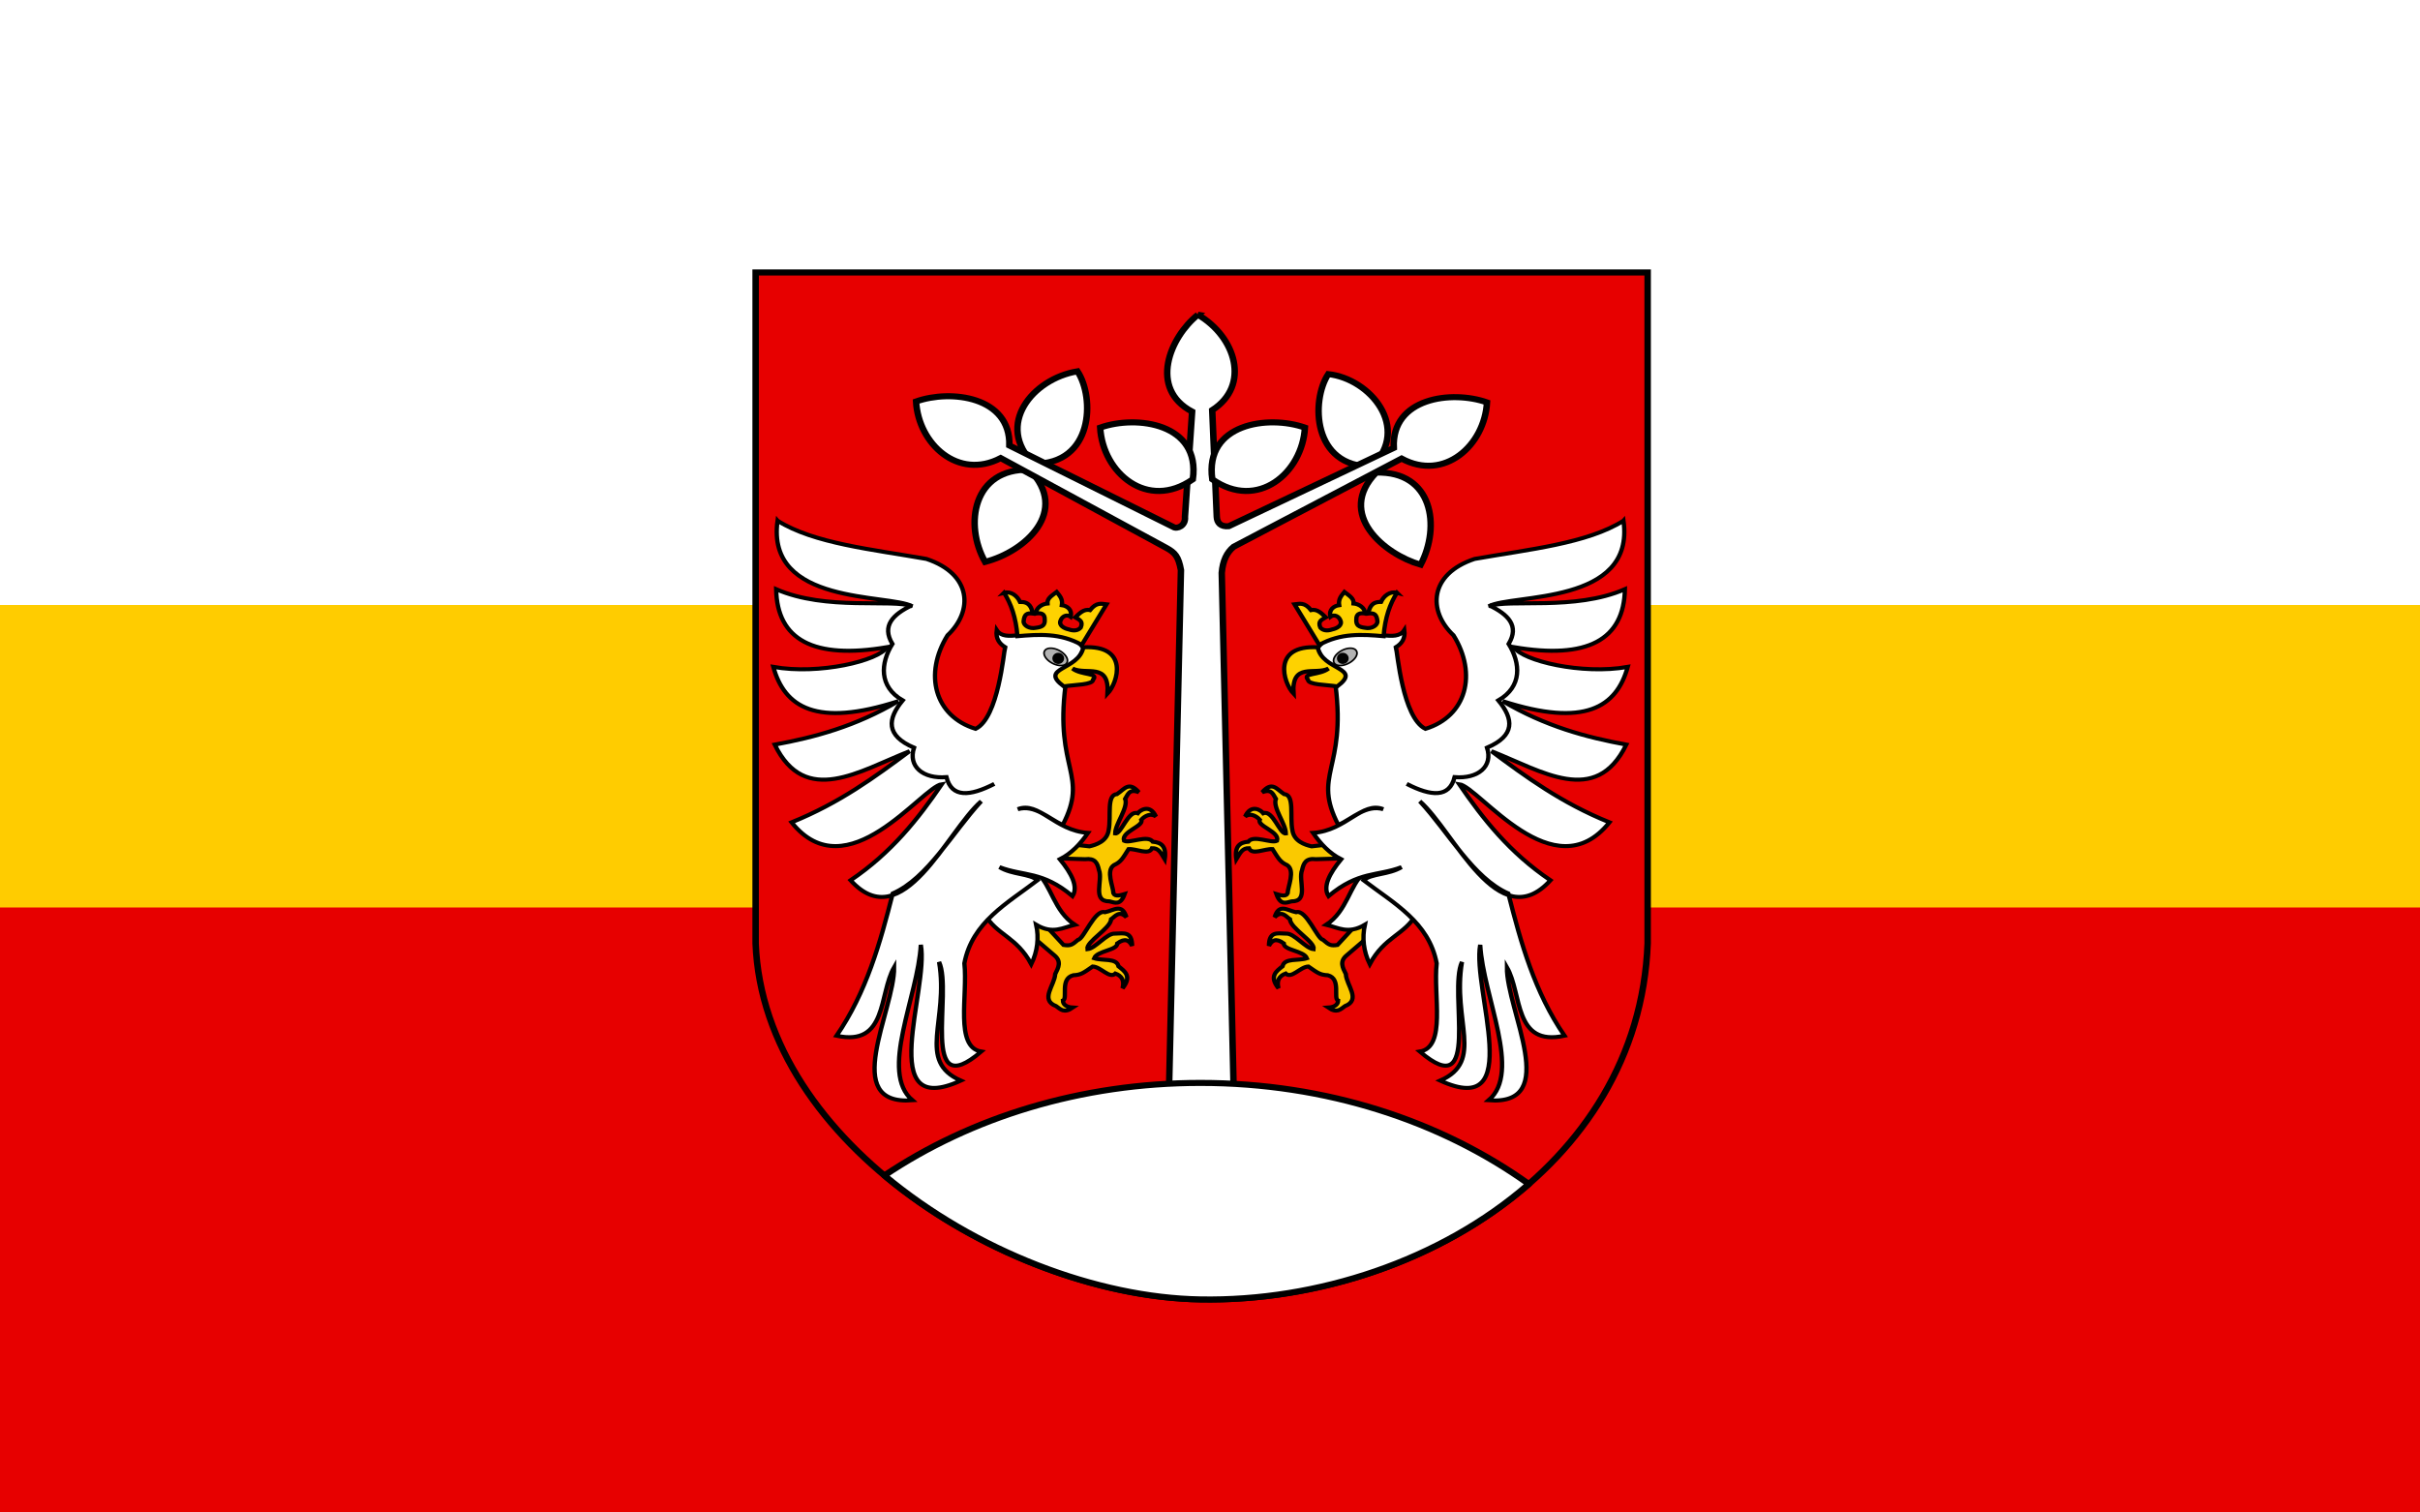 <?xml version="1.0" encoding="UTF-8"?>
<svg version="1.0" viewBox="0 0 800 500" xmlns="http://www.w3.org/2000/svg" xmlns:cc="http://web.resource.org/cc/" xmlns:dc="http://purl.org/dc/elements/1.1/" xmlns:rdf="http://www.w3.org/1999/02/22-rdf-syntax-ns#" xmlns:xlink="http://www.w3.org/1999/xlink">
<rect x="0" y="0" width="800" height="500" fill="#333333" stroke="none"/>
<g transform="translate(0 -552.36)">
<g>
<rect y="802.36" width="800" height="250" fill="#e70000"/>
<rect y="552.36" width="800" height="250" fill="#fff"/>
<rect y="752.36" width="800" height="100" fill="#fc0"/>
<g transform="matrix(.402 0 0 .377 248.73 641.43)" stroke="#000">
<g transform="translate(-7.547 -8.028)" fill="#e70000" stroke-width="5.315">
<path d="m10.205 10.685h733.53v588.41c-7.289 199.45-197.46 315.41-367.76 312.1-153.73-2.651-359.14-134.51-365.77-312.1v-588.41z" fill="#e70000" fill-rule="evenodd" stroke="#000" stroke-linecap="round" stroke-width="5.315"/>
</g>
<g transform="translate(1144.5 387.11)" fill="#fff" fill-rule="evenodd" stroke-width="5.315">
<path d="m-877.18-297.77c-37.061 6.475-68.011 47.213-36.004 81.008 49.171 0.679 50.333-57.869 36.004-81.008z"/>
<path d="m-953.15-130.65c-17.385-32.749-9.987-82.188 36.537-80.769 33.215 36.263-3.378 71.67-36.537 80.769z"/>
<path d="m-670.95-295.32c34.606 4.02 68.011 47.213 36.004 81.008-49.171 0.679-50.333-57.869-36.004-81.008z"/>
<path d="m-594.98-128.19c16.567-33.568 9.987-82.188-36.537-80.769-33.215 36.263 6.651 71.67 36.537 80.769z"/>
<path d="m-778.12-347.38c-23.153 19.757-40.609 64.762-4.781 84.969l-5.906 92.281c0.751 7.761-6.505 11.065-9.719 8.75l-134.66-71.344c0.97-42.727-47.836-49.494-76.719-38.594 1.957 37.299 34.636 69.142 69.594 49.625l136.34 78.812c7.02 4.151 9.82 7.442 11.875 19.406l-9.812 456.59h53.188l-9.812-454.16c0.888-10.817 4.17-17.931 9.812-22.906l138.06-77.312c35.21 20.306 68.28-11.712 70.25-49.25-29.176-11.011-78.665-3.995-76.656 39.906l-135.75 68.656c-6.798 0.663-9.568-3.188-9.812-8.188l-3.75-93.594c31.644-21.625 19.382-64.314-11.75-83.656z"/>
<path d="m-858.52-248.4c2.08 39.641 38.848 73.112 76.187 45.322 6.483-48.747-45.847-56.773-76.187-45.322z"/>
<path d="m-690.14-248.4c-2.08 39.641-38.848 73.112-76.187 45.322-6.483-48.747 45.847-56.773 76.187-45.322z"/>
</g>
<path d="m368.46 713.32c-98.534 0-189.02 30.446-259.91 81.188 74.246 66.267 174.94 107.19 259.88 108.66 95.748 1.863 197.79-33.969 270.06-101.16-72.294-55.227-166.74-88.688-270.03-88.688z" fill="#fff" fill-rule="evenodd" stroke-linecap="round" stroke-linejoin="round" stroke-width="5.315"/>
<g transform="translate(1141.1 387.11)">
<path d="m-904.4 183.14-13.52 8.258 24.975 22.805c6.229 5.4 3.563 10.779 0.83 16.57-0.344 9.646-12.845 22.547 0.742 28.089 3.669 2.75 6.461 6.617 13.785 1.291-5.415-0.36-8.131-2.749-8.167-6.189 4.314-1.601-2.807-19.04 8.479-22.166 6.505-0.328 8.407-2.098 15.988-7.683 6.742 0.299 13.881 11.129 18.685 6.167 4.965 1.98 7.693 5.795 5.88 12.953 7.884-10.537 1.909-14.824-3.333-19.29-1.523-7.524-13.238-4.599-20.014-7.063 2.474-6.624 19.176-6.899 19.008-13.003 6.505-5.077 9.84-2.639 12.206 2.095-0.148-12.483-6.295-11.031-14.159-10.675-6.742-0.455-15.841 12.946-22.611 13.66-1.134-6.699 19.134-18.201 19.512-26.305 3.274-2.36 6.525-8.108 12.576-1.78-3.656-12.393-10.254-5.975-17.604-4.329-8.462-2.93-17.415 23.618-22.191 24.191-4.974 4.584-6.318 5.415-11.902 4.502l-19.164-22.099z" fill="#fac900" fill-rule="evenodd" stroke-width="3.543"/>
<path d="m-884.03 116.37-9.246 12.864 25.729 0.804c8.248-1.053 10.113 3.257 11.428 9.457 3.432 9.021-6 27.704 8.673 27.528 4.45 1.107 9.043 3.796 12.462-6.432-3.489 1.081-7.856 2.536-9.227-0.619-0.19-5.951-6.424-19.946 0.382-24.708 5.866-2.831 7.247-5.979 12.06-14.071 6.473-0.475 16.8 5.635 19.297-0.804 5.344-0.105 6.967 3.535 10.452 9.648 1.586-11.389-2.865-14.649-9.833-15.329-4.328-6.34-18.806 1.779-23.634-0.824-2.575-7.999 16.698-12.863 14.171-18.421 2.834-3.449 8.04-6.256 12.06-2.814-4.989-11.444-13.172-5.473-14.94-2.879-7.773-3.335-13.632 18.599-18.567 17.689 0.08-8.592 11.007-22.663 8.206-30.277 2.099-3.447 3.195-9.317 11.23-5.839-8.186-9.997-11.793-2.772-17.925 1.601-8.936 0.59-4.634 19.493-6.867 31.574-1.264 9.801-10.312 12.932-15.811 14.262l-20.101-2.412z" fill="#fac900" fill-rule="evenodd" stroke-width="3.543"/>
<g stroke-width="3.543">
<path d="m-906.94 142.1c11.79 10.87 13.693 33.371 30.955 45.428-9.697 2.447-18.047 8.595-31.759 0 2.308 11.524 1.175 23.049-4.02 34.573-12.267-24.452-28.444-25.3-38.593-44.222l43.418-35.779z" fill="#fff" fill-rule="evenodd"/>
<path d="m-1120.4-166.75c29.781 19.989 78.108 25.141 122.43 33.495 37.415 13.29 38.629 45.669 17.325 66.991-19.636 33.767-10.758 70.949 23.1 82.006 18.751-9.649 23.1-67.376 24.255-71.611-4.7-3.093-7.847-7.429-6.93-15.015 3.586 5.918 10.429 5.322 17.325 4.62 27.369-9.133 42.162-5.28 54.286 11.55l-15.015 32.34c-8.855 74.306 19.357 77.981-2.31 122.43-12.054-5.951-22.873-18.077-36.961-13.86 17.388-7.355 30.491 18.866 57.751 20.79-6.216 9.678-13.508 17.923-23.1 23.1 9.786 12.725 15.225 24.113 10.395 32.34-24.958-22.296-40.176-17.32-60.061-25.41 10.414 6.804 25.086 5.552 31.185 11.55-24.707 20.12-53.588 36.557-60.061 72.766 2.934 27.925-8.137 73.541 13.86 77.386-51.195 46.777-23.167-52.195-34.651-78.541 8.178 51.65-18.833 86.813 17.863 104.03-70.868 34.542-26.097-79.55-32.878-119.05-2.343 45.518-34.392 111.42-6.93 136.29-59.969 4.895-14.727-78.468-15.015-116.66-12.676 23.488-5.403 69.732-47.356 60.061 24.498-38.059 35.833-81.256 46.201-124.74 29.025-13.595 48.752-53.225 72.766-80.851-28.186 26.066-64.508 119.6-107.42 69.301 33.609-24.204 55.481-53.858 75.076-84.316-16.447 2.383-77.759 94.52-123.59 33.495 39.68-17.121 68.36-39.741 97.021-62.371-41.263 17.291-85.768 49.066-110.88-5.775 32.985-6.435 66.419-16.013 101.64-38.116-67.556 23.281-93.693 5.141-102.8-30.03 37.652 7.157 86.618-5.383 93.556-17.325-60.599 10.965-90.468-6.48-91.246-50.821 41.27 19.288 95.594 8.237 112.04 15.015-19.329-11.168-120.75-0.716-110.88-75.076z" fill="#fff" fill-rule="evenodd"/>
<path d="m-1009.9-92.596c-15.712 7.994-25.065 18.011-16.084 33.861-9.88 17.024-11.232 37.417 8.465 49.522-12.612 16.282-14.073 30.822 9.312 41.48-5.01 16.508 7.367 27.464 26.666 25.819 4.343 18.278 19.262 16.914 39.364 5.926" fill="none"/>
<path d="m-868.97-55.772c37.87-2.205 28.467 30.998 19.894 40.634 1.689-27.943-17.459-15.967-28.782-22.01 7.346 6.067 21.88 3.668 16.931 9.735-0.141 4.609-14.803 4.378-24.126 5.926-20.992-16.704 12.293-13.775 16.084-34.285z" fill="#fed200" fill-rule="evenodd"/>
<path d="m-934.15-103.6c5.723 9.615 9.789 21.717 11.005 38.094 17.636-1.631 35.272-2.903 52.908 7.619l20.317-35.554c-4.2-0.514-8.259-2.011-13.545 5.079-5.265-1.359-9.041 3.272-12.098 6.33 3.473 2.206 6.596 3.349 4.479 8.908-2.073 2.717-5.821 3.219-9.735 1.693-3.68-0.784-8.787-3.462-6.772-8.042 1.111-3.277 4.891-5.595 8.121-3.13 1.629-6.205-2.874-9.5-7.126-10.089 0.824-5.552-1.982-8.452-4.321-11.586-4.104 3.383-7.888 5.591-7.53 10.089-4.437 0.36-9.515 3.929-9.46 8.781 3.752-0.611 7.276-0.192 7.196 5.089 0.372 5.264-1.942 6.705-7.205 7.461-5.329 1.238-10.407-2.157-10.149-5.768 0.562-6.212 2.722-7.389 7.619-6.772-1.231-5.3-2.717-10.387-10.582-10.158-2.275-5.33-7.382-9.606-13.121-8.042z" fill="#fed200" fill-rule="evenodd"/>
</g>
<path transform="matrix(.862 .507 -.507 .862 -150.74 444.93)" d="m-877.63-48.738a10.546 6.194 0 1 1-21.091 0 10.546 6.194 0 1 1 21.091 0z" fill="#b3b3b3" fill-rule="evenodd" stroke-linecap="round" stroke-linejoin="round" stroke-width="1.417"/>
<path d="m-885.5-46.06a4.101 4.185 0 1 1-8.202 0 4.101 4.185 0 1 1 8.202 0z" fill-rule="evenodd" stroke-linecap="round" stroke-linejoin="round" stroke-width="1.417"/>
<g transform="matrix(-1 0 0 1 -1545.2 0)">
<path d="m-904.4 183.14-13.52 8.258 24.975 22.805c6.229 5.4 3.563 10.779 0.83 16.57-0.344 9.646-12.845 22.547 0.742 28.089 3.669 2.75 6.461 6.617 13.785 1.291-5.415-0.36-8.131-2.749-8.167-6.189 4.314-1.601-2.807-19.04 8.479-22.166 6.505-0.328 8.407-2.098 15.988-7.683 6.742 0.299 13.881 11.129 18.685 6.167 4.965 1.98 7.693 5.795 5.88 12.953 7.884-10.537 1.909-14.824-3.333-19.29-1.523-7.524-13.238-4.599-20.014-7.063 2.474-6.624 19.176-6.899 19.008-13.003 6.505-5.077 9.84-2.639 12.206 2.095-0.148-12.483-6.295-11.031-14.159-10.675-6.742-0.455-15.841 12.946-22.611 13.66-1.134-6.699 19.134-18.201 19.512-26.305 3.274-2.36 6.525-8.108 12.576-1.78-3.656-12.393-10.254-5.975-17.604-4.329-8.462-2.93-17.415 23.618-22.191 24.191-4.974 4.584-6.318 5.415-11.902 4.502l-19.164-22.099z" fill="#fac900" fill-rule="evenodd" stroke-width="3.543"/>
<path d="m-884.03 116.37-9.246 12.864 25.729 0.804c8.248-1.053 10.113 3.257 11.428 9.457 3.432 9.021-6 27.704 8.673 27.528 4.45 1.107 9.043 3.796 12.462-6.432-3.489 1.081-7.856 2.536-9.227-0.619-0.19-5.951-6.424-19.946 0.382-24.708 5.866-2.831 7.247-5.979 12.06-14.071 6.473-0.475 16.8 5.635 19.297-0.804 5.344-0.105 6.967 3.535 10.452 9.648 1.586-11.389-2.865-14.649-9.833-15.329-4.328-6.34-18.806 1.779-23.634-0.824-2.575-7.999 16.698-12.863 14.171-18.421 2.834-3.449 8.04-6.256 12.06-2.814-4.989-11.444-13.172-5.473-14.94-2.879-7.773-3.335-13.632 18.599-18.567 17.689 0.08-8.592 11.007-22.663 8.206-30.277 2.099-3.447 3.195-9.317 11.23-5.839-8.186-9.997-11.793-2.772-17.925 1.601-8.936 0.59-4.634 19.493-6.867 31.574-1.264 9.801-10.312 12.932-15.811 14.262l-20.101-2.412z" fill="#fac900" fill-rule="evenodd" stroke-width="3.543"/>
<g stroke-width="3.543">
<path d="m-906.94 142.1c11.79 10.87 13.693 33.371 30.955 45.428-9.697 2.447-18.047 8.595-31.759 0 2.308 11.524 1.175 23.049-4.02 34.573-12.267-24.452-28.444-25.3-38.593-44.222l43.418-35.779z" fill="#fff" fill-rule="evenodd"/>
<path d="m-1120.4-166.75c29.781 19.989 78.108 25.141 122.43 33.495 37.415 13.29 38.629 45.669 17.325 66.991-19.636 33.767-10.758 70.949 23.1 82.006 18.751-9.649 23.1-67.376 24.255-71.611-4.7-3.093-7.847-7.429-6.93-15.015 3.586 5.918 10.429 5.322 17.325 4.62 27.369-9.133 42.162-5.28 54.286 11.55l-15.015 32.34c-8.855 74.306 19.357 77.981-2.31 122.43-12.054-5.951-22.873-18.077-36.961-13.86 17.388-7.355 30.491 18.866 57.751 20.79-6.216 9.678-13.508 17.923-23.1 23.1 9.786 12.725 15.225 24.113 10.395 32.34-24.958-22.296-40.176-17.32-60.061-25.41 10.414 6.804 25.086 5.552 31.185 11.55-24.707 20.12-53.588 36.557-60.061 72.766 2.934 27.925-8.137 73.541 13.86 77.386-51.195 46.777-23.167-52.195-34.651-78.541 8.178 51.65-18.833 86.813 17.863 104.03-70.868 34.542-26.097-79.55-32.878-119.05-2.343 45.518-34.392 111.42-6.93 136.29-59.969 4.895-14.727-78.468-15.015-116.66-12.676 23.488-5.403 69.732-47.356 60.061 24.498-38.059 35.833-81.256 46.201-124.74 29.025-13.595 48.752-53.225 72.766-80.851-28.186 26.066-64.508 119.6-107.42 69.301 33.609-24.204 55.481-53.858 75.076-84.316-16.447 2.383-77.759 94.52-123.59 33.495 39.68-17.121 68.36-39.741 97.021-62.371-41.263 17.291-85.768 49.066-110.88-5.775 32.985-6.435 66.419-16.013 101.64-38.116-67.556 23.281-93.693 5.141-102.8-30.03 37.652 7.157 86.618-5.383 93.556-17.325-60.599 10.965-90.468-6.48-91.246-50.821 41.27 19.288 95.594 8.237 112.04 15.015-19.329-11.168-120.75-0.716-110.88-75.076z" fill="#fff" fill-rule="evenodd"/>
<path d="m-1009.9-92.596c-15.712 7.994-25.065 18.011-16.084 33.861-9.88 17.024-11.232 37.417 8.465 49.522-12.612 16.282-14.073 30.822 9.312 41.48-5.01 16.508 7.367 27.464 26.666 25.819 4.343 18.278 19.262 16.914 39.364 5.926" fill="none"/>
<path d="m-868.97-55.772c37.87-2.205 28.467 30.998 19.894 40.634 1.689-27.943-17.459-15.967-28.782-22.01 7.346 6.067 21.88 3.668 16.931 9.735-0.141 4.609-14.803 4.378-24.126 5.926-20.992-16.704 12.293-13.775 16.084-34.285z" fill="#fed200" fill-rule="evenodd"/>
<path d="m-934.15-103.6c5.723 9.615 9.789 21.717 11.005 38.094 17.636-1.631 35.272-2.903 52.908 7.619l20.317-35.554c-4.2-0.514-8.259-2.011-13.545 5.079-5.265-1.359-9.041 3.272-12.098 6.33 3.473 2.206 6.596 3.349 4.479 8.908-2.073 2.717-5.821 3.219-9.735 1.693-3.68-0.784-8.787-3.462-6.772-8.042 1.111-3.277 4.891-5.595 8.121-3.13 1.629-6.205-2.874-9.5-7.126-10.089 0.824-5.552-1.982-8.452-4.321-11.586-4.104 3.383-7.888 5.591-7.53 10.089-4.437 0.36-9.515 3.929-9.46 8.781 3.752-0.611 7.276-0.192 7.196 5.089 0.372 5.264-1.942 6.705-7.205 7.461-5.329 1.238-10.407-2.157-10.149-5.768 0.562-6.212 2.722-7.389 7.619-6.772-1.231-5.3-2.717-10.387-10.582-10.158-2.275-5.33-7.382-9.606-13.121-8.042z" fill="#fed200" fill-rule="evenodd"/>
</g>
<path transform="matrix(.862 .507 -.507 .862 -150.74 444.93)" d="m-877.63-48.738a10.546 6.194 0 1 1-21.091 0 10.546 6.194 0 1 1 21.091 0z" fill="#b3b3b3" fill-rule="evenodd" stroke-linecap="round" stroke-linejoin="round" stroke-width="1.417"/>
<path d="m-885.5-46.06a4.101 4.185 0 1 1-8.202 0 4.101 4.185 0 1 1 8.202 0z" fill-rule="evenodd" stroke-linecap="round" stroke-linejoin="round" stroke-width="1.417"/>
</g>
</g>
</g>
</g>
</g>
</svg>
